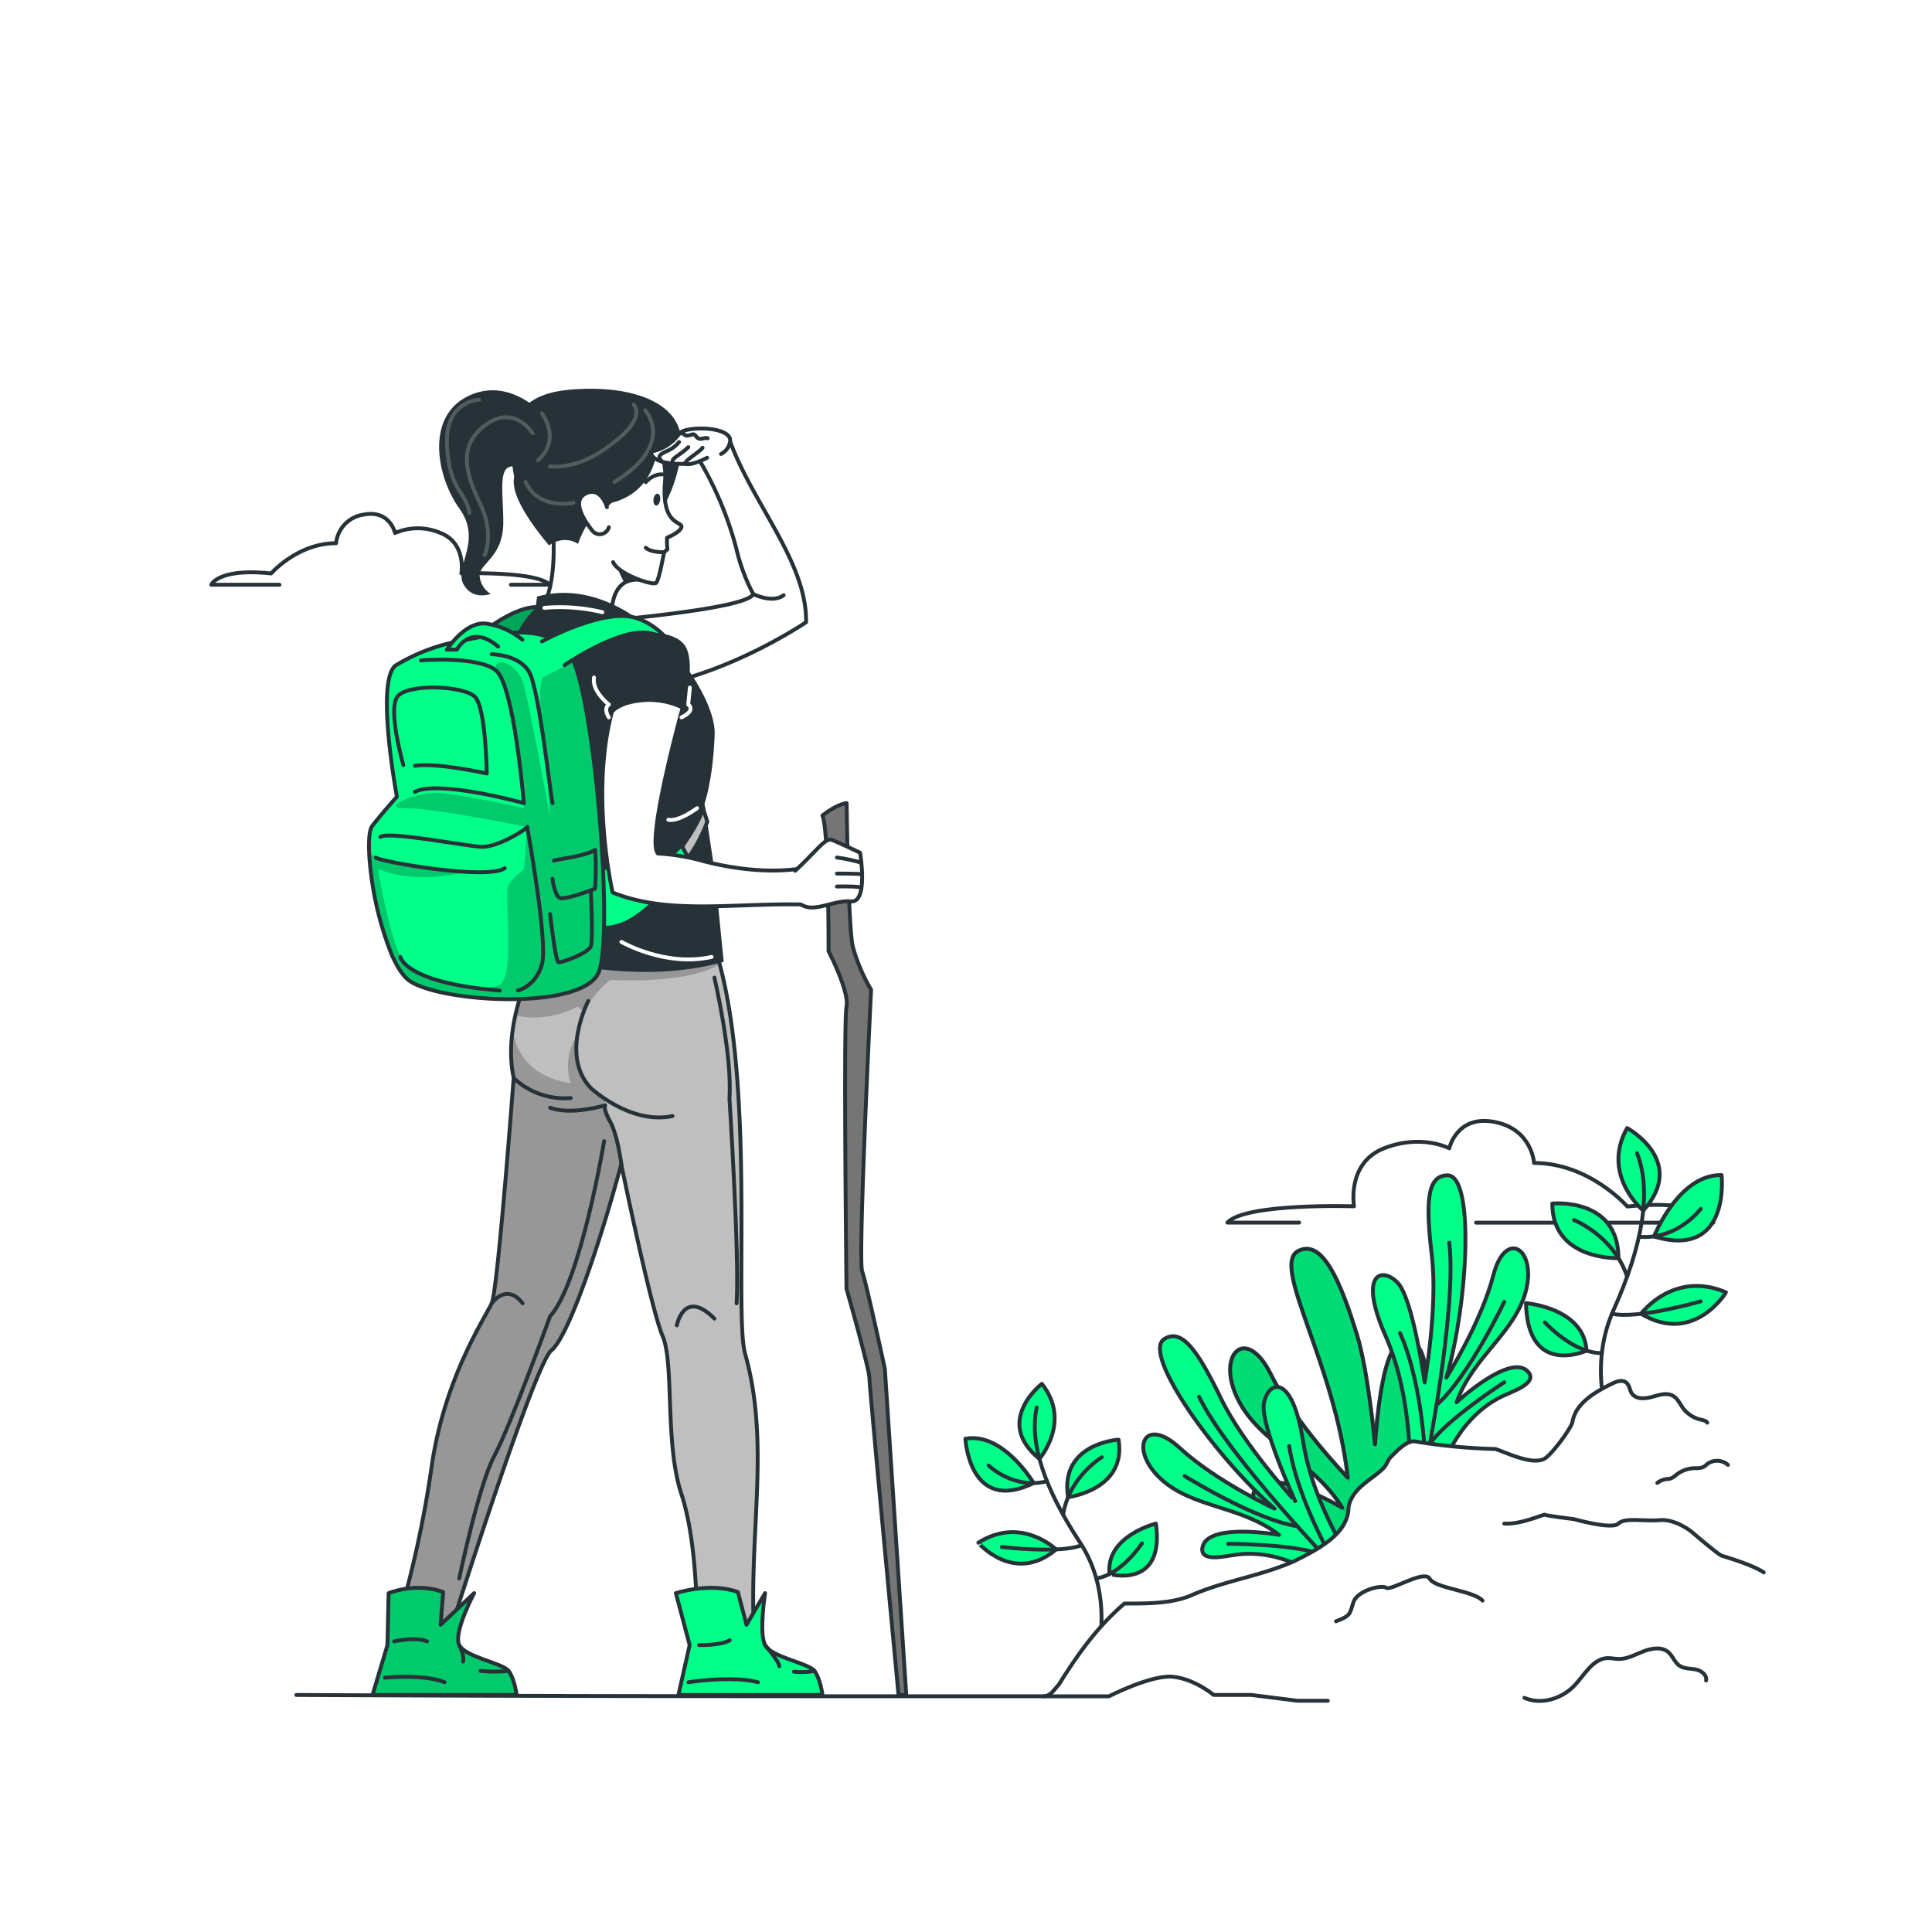 <svg class="animated" id="freepik_stories-journey" xmlns="http://www.w3.org/2000/svg" xmlns:xlink="http://www.w3.org/1999/xlink" viewBox="0 0 500 500" version="1.1" xmlns:svgjs="http://svgjs.com/svgjs"><style>svg#freepik_stories-journey:not(.animated) .animable {opacity: 0;}svg#freepik_stories-journey.animated #elwmkz8rzhl2 {animation: 2.5s 1 forwards cubic-bezier(.36,-0.01,.5,1.38) slideRight;animation-delay: 0s;}svg#freepik_stories-journey.animated #elxbg9n9yxg2r {animation: 2.5s 1 forwards cubic-bezier(.36,-0.01,.5,1.38) slideRight;animation-delay: 0.208s;opacity: 0}svg#freepik_stories-journey.animated #el4q2xfwu65pi {animation: 2.5s 1 forwards cubic-bezier(.36,-0.01,.5,1.38) slideRight;animation-delay: 0.417s;opacity: 0}svg#freepik_stories-journey.animated #ellbny6t23t1 {animation: 2.5s 1 forwards cubic-bezier(.36,-0.01,.5,1.38) slideRight;animation-delay: 0.625s;opacity: 0}svg#freepik_stories-journey.animated #elk7njh6lmvq9 {animation: 2.5s 1 forwards cubic-bezier(.36,-0.01,.5,1.38) slideRight;animation-delay: 0.833s;opacity: 0}svg#freepik_stories-journey.animated #eljtd9o10vwg {animation: 2.5s 1 forwards cubic-bezier(.36,-0.01,.5,1.38) slideRight;animation-delay: 1.042s;opacity: 0}svg#freepik_stories-journey.animated #elmbpo4srkg7 {animation: 2.5s 1 forwards cubic-bezier(.36,-0.01,.5,1.38) slideRight;animation-delay: 1.25s;opacity: 0}svg#freepik_stories-journey.animated #elpa7mhcvf9dp {animation: 2.5s 1 forwards cubic-bezier(.36,-0.01,.5,1.38) slideRight;animation-delay: 1.458s;opacity: 0}svg#freepik_stories-journey.animated #el4ympxa330k3 {animation: 2.5s 1 forwards cubic-bezier(.36,-0.01,.5,1.38) slideRight;animation-delay: 1.667s;opacity: 0}svg#freepik_stories-journey.animated #el27jw7ihzil7 {animation: 2.5s 1 forwards cubic-bezier(.36,-0.01,.5,1.38) slideRight;animation-delay: 1.875s;opacity: 0}svg#freepik_stories-journey.animated #elq0h16ns0n5e {animation: 2.5s 1 forwards cubic-bezier(.36,-0.01,.5,1.38) slideRight;animation-delay: 2.083s;opacity: 0}svg#freepik_stories-journey.animated #elflevlqhiful {animation: 2.5s 1 forwards cubic-bezier(.36,-0.01,.5,1.38) slideRight;animation-delay: 2.292s;opacity: 0}svg#freepik_stories-journey.animated #freepik--Clouds--inject-2 {animation: 2.5s 1 forwards cubic-bezier(.36,-0.01,.5,1.38) slideRight,6s Infinite  linear wind;animation-delay: 0s,2.5s;}svg#freepik_stories-journey.animated #el08n5lov6lw8l {animation: 2s 1 forwards cubic-bezier(.36,-0.01,.5,1.38) slideUp;animation-delay: 0s;}svg#freepik_stories-journey.animated #el4r7wxrzqy55 {animation: 2s 1 forwards cubic-bezier(.36,-0.01,.5,1.38) slideUp;animation-delay: 0.1s;opacity: 0}svg#freepik_stories-journey.animated #elqukoe5f91l8 {animation: 2s 1 forwards cubic-bezier(.36,-0.01,.5,1.38) slideUp;animation-delay: 0.2s;opacity: 0}svg#freepik_stories-journey.animated #el4sc8nu3md4p {animation: 2s 1 forwards cubic-bezier(.36,-0.01,.5,1.38) slideUp;animation-delay: 0.3s;opacity: 0}svg#freepik_stories-journey.animated #elc6jqlh3te9d {animation: 2s 1 forwards cubic-bezier(.36,-0.01,.5,1.38) slideUp;animation-delay: 0.4s;opacity: 0}svg#freepik_stories-journey.animated #elzbu7e8fpjwq {animation: 2s 1 forwards cubic-bezier(.36,-0.01,.5,1.38) slideUp;animation-delay: 0.5s;opacity: 0}svg#freepik_stories-journey.animated #el4o3ef26j2r8 {animation: 2s 1 forwards cubic-bezier(.36,-0.01,.5,1.38) slideUp;animation-delay: 0.6s;opacity: 0}svg#freepik_stories-journey.animated #elwexlzjl75ba {animation: 2s 1 forwards cubic-bezier(.36,-0.01,.5,1.38) slideUp;animation-delay: 0.7s;opacity: 0}svg#freepik_stories-journey.animated #els2r11jzy67i {animation: 2s 1 forwards cubic-bezier(.36,-0.01,.5,1.38) slideUp;animation-delay: 0.8s;opacity: 0}svg#freepik_stories-journey.animated #el04od9gj73y5l {animation: 2s 1 forwards cubic-bezier(.36,-0.01,.5,1.38) slideUp;animation-delay: 0.9s;opacity: 0}svg#freepik_stories-journey.animated #elz7y1n1k7nxo {animation: 2s 1 forwards cubic-bezier(.36,-0.01,.5,1.38) slideUp;animation-delay: 1s;opacity: 0}svg#freepik_stories-journey.animated #el1zgqniw0tjl {animation: 2s 1 forwards cubic-bezier(.36,-0.01,.5,1.38) slideUp;animation-delay: 1.1s;opacity: 0}svg#freepik_stories-journey.animated #elgq30zh2cmug {animation: 2s 1 forwards cubic-bezier(.36,-0.01,.5,1.38) slideUp;animation-delay: 1.2s;opacity: 0}svg#freepik_stories-journey.animated #el5dv3g7fq4x {animation: 2s 1 forwards cubic-bezier(.36,-0.01,.5,1.38) slideUp;animation-delay: 1.3s;opacity: 0}svg#freepik_stories-journey.animated #el1b7vw3nrh0i {animation: 2s 1 forwards cubic-bezier(.36,-0.01,.5,1.38) slideUp;animation-delay: 1.4s;opacity: 0}svg#freepik_stories-journey.animated #el0uiuul4nnc2 {animation: 2s 1 forwards cubic-bezier(.36,-0.01,.5,1.38) slideUp;animation-delay: 1.5s;opacity: 0}svg#freepik_stories-journey.animated #elr1j679rwkdo {animation: 2s 1 forwards cubic-bezier(.36,-0.01,.5,1.38) slideUp;animation-delay: 1.6s;opacity: 0}svg#freepik_stories-journey.animated #elz6n9jfvvpro {animation: 2s 1 forwards cubic-bezier(.36,-0.01,.5,1.38) slideUp;animation-delay: 1.7s;opacity: 0}svg#freepik_stories-journey.animated #eltg2difubasm {animation: 2s 1 forwards cubic-bezier(.36,-0.01,.5,1.38) slideUp;animation-delay: 1.8s;opacity: 0}svg#freepik_stories-journey.animated #el8amk4hsh8lv {animation: 2s 1 forwards cubic-bezier(.36,-0.01,.5,1.38) slideUp;animation-delay: 1.9s;opacity: 0}svg#freepik_stories-journey.animated #freepik--Buildings--inject-2 {animation: 2s 1 forwards cubic-bezier(.36,-0.01,.5,1.38) slideUp;animation-delay: 0s;}svg#freepik_stories-journey.animated #freepik--Character--inject-2 {animation: 3s 1 forwards cubic-bezier(.36,-0.01,.5,1.38) slideLeft;animation-delay: 0s;}svg#freepik_stories-journey.animated #freepik--Plants--inject-2 {animation: 6s Infinite  linear wind;animation-delay: 0s;}            @keyframes slideRight {                0% {                    opacity: 0;                    transform: translateX(30px);                }                100% {                    opacity: 1;                    transform: translateX(0);                }            }                    @keyframes wind {                0% {                    transform: rotate( 0deg );                }                25% {                    transform: rotate( 1deg );                }                75% {                    transform: rotate( -1deg );                }            }                    @keyframes slideUp {                0% {                    opacity: 0;                    transform: translateY(30px);                }                100% {                    opacity: 1;                    transform: inherit;                }            }                    @keyframes slideLeft {                0% {                    opacity: 0;                    transform: translateX(-30px);                }                100% {                    opacity: 1;                    transform: translateX(0);                }            }        </style><g id="freepik--Clouds--inject-2" class="animable" style="transform-origin: 247.935px 178.471px;"><path d="M72.33,151.33H54.68s1.76-4.37,15.49-2.92c0,0,6.84-7.83,16.81-7.83a8.34,8.34,0,0,1,7.13-7.4c6.81-1.31,8.13,4.76,8.13,4.76a14.84,14.84,0,0,1,11.78,0c6.75,2.66,5.38,10.45,5.38,10.45s19.48-.64,22.83,2.94h-10" style="fill: none; stroke: rgb(38, 50, 56); stroke-linecap: round; stroke-linejoin: round; transform-origin: 98.455px 142.162px;" id="elwmkz8rzhl2" class="animable"></path><line x1="75.4" y1="151.33" x2="78.35" y2="151.33" style="fill: none; stroke: rgb(38, 50, 56); stroke-linecap: round; stroke-linejoin: round; transform-origin: 76.875px 151.33px;" id="elxbg9n9yxg2r" class="animable"></line><line x1="94.61" y1="151.28" x2="121.58" y2="151.28" style="fill: none; stroke: rgb(38, 50, 56); stroke-linecap: round; stroke-linejoin: round; transform-origin: 108.095px 151.28px;" id="el4q2xfwu65pi" class="animable"></line><path d="M222.77,249.67H197s1.51-3.73,13.22-2.49c0,0,5.84-6.68,14.34-6.68a7.14,7.14,0,0,1,6.09-6.32c5.81-1.11,6.94,4.07,6.94,4.07a12.65,12.65,0,0,1,10.05,0c5.76,2.27,4.6,8.92,4.6,8.92s16.62-.55,19.47,2.5h-6.24" style="fill: none; stroke: rgb(38, 50, 56); stroke-linecap: round; stroke-linejoin: round; transform-origin: 234.355px 241.847px;" id="ellbny6t23t1" class="animable"></path><line x1="228.86" y1="249.48" x2="232.55" y2="249.48" style="fill: none; stroke: rgb(38, 50, 56); stroke-linecap: round; stroke-linejoin: round; transform-origin: 230.705px 249.48px;" id="elk7njh6lmvq9" class="animable"></line><path d="M220.94,75.77H195.12s1.51-3.73,13.22-2.48c0,0,5.83-6.69,14.34-6.69a7.12,7.12,0,0,1,6.09-6.31c5.81-1.12,6.94,4.06,6.94,4.06a12.65,12.65,0,0,1,10,0c5.76,2.27,4.59,8.92,4.59,8.92s16.63-.55,19.48,2.5h-6.24" style="fill: none; stroke: rgb(38, 50, 56); stroke-linecap: round; stroke-linejoin: round; transform-origin: 232.45px 67.951px;" id="eljtd9o10vwg" class="animable"></path><line x1="227.02" y1="75.58" x2="230.72" y2="75.58" style="fill: none; stroke: rgb(38, 50, 56); stroke-linecap: round; stroke-linejoin: round; transform-origin: 228.87px 75.58px;" id="elmbpo4srkg7" class="animable"></line><path d="M139.93,296.8H75.57c4.8-5.13,32.78-4.22,32.78-4.22s-2-11.18,7.74-15,16.92,0,16.92,0,1.9-8.72,11.68-6.84,10.25,10.63,10.25,10.63c14.33,0,24.15,11.26,24.15,11.26,19.72-2.1,22.26,4.18,22.26,4.18h-7.19" style="fill: none; stroke: rgb(38, 50, 56); stroke-linecap: round; stroke-linejoin: round; transform-origin: 138.46px 283.642px;" id="elpa7mhcvf9dp" class="animable"></path><line x1="188.77" y1="296.8" x2="186.04" y2="296.8" style="fill: none; stroke: rgb(38, 50, 56); stroke-linecap: round; stroke-linejoin: round; transform-origin: 187.405px 296.8px;" id="el4ympxa330k3" class="animable"></line><line x1="151.07" y1="296.8" x2="160.47" y2="296.8" style="fill: none; stroke: rgb(38, 50, 56); stroke-linecap: round; stroke-linejoin: round; transform-origin: 155.77px 296.8px;" id="el27jw7ihzil7" class="animable"></line><path d="M360.48,142.31h-77s3.19-7.87,27.91-5.24c0,0,12.32-14.12,30.27-14.12,0,0,.6-11,12.86-13.33s14.64,8.58,14.64,8.58,9.06-4.8,21.22,0,9.7,18.83,9.7,18.83,35.09-1.15,41.11,5.28H423.4" style="fill: none; stroke: rgb(38, 50, 56); stroke-linecap: round; stroke-linejoin: round; transform-origin: 362.335px 125.802px;" id="elq0h16ns0n5e" class="animable"></path><line x1="367.84" y1="142.31" x2="375" y2="142.31" style="fill: none; stroke: rgb(38, 50, 56); stroke-linecap: round; stroke-linejoin: round; transform-origin: 371.42px 142.31px;" id="elflevlqhiful" class="animable"></line></g><g id="freepik--Buildings--inject-2" class="animable" style="transform-origin: 341.02px 275.725px;"><path d="M382,316.42h61.41s-2.54-6.27-22.26-4.18c0,0-9.82-11.26-24.14-11.26,0,0-.48-8.75-10.26-10.63s-11.68,6.84-11.68,6.84-7.22-3.83-16.92,0-7.73,15-7.73,15-28-.92-32.79,4.21h18.58" style="fill: none; stroke: rgb(38, 50, 56); stroke-linecap: round; stroke-linejoin: round; transform-origin: 380.52px 303.252px;" id="el08n5lov6lw8l" class="animable"></path><line x1="341.23" y1="316.42" x2="350.29" y2="316.42" style="fill: none; stroke: rgb(38, 50, 56); stroke-linecap: round; stroke-linejoin: round; transform-origin: 345.76px 316.42px;" id="el4r7wxrzqy55" class="animable"></line><polyline points="255.85 340.29 255.85 291.94 263.82 291.94 263.82 311.43 271.66 311.43 271.66 340.58" style="fill: none; stroke: rgb(38, 50, 56); stroke-linecap: round; stroke-linejoin: round; transform-origin: 263.755px 316.26px;" id="elqukoe5f91l8" class="animable"></polyline><polyline points="287.04 310.97 287.04 265.67 302.98 265.67 302.98 246.03 333.57 246.03 333.57 253 341.23 253 341.23 299.12" style="fill: none; stroke: rgb(38, 50, 56); stroke-linecap: round; stroke-linejoin: round; transform-origin: 314.135px 278.5px;" id="el4sc8nu3md4p" class="animable"></polyline><polyline points="375 281.59 375 236.28 385.26 236.28 385.26 215.76 389.3 215.76 389.3 180.49 392.65 180.49 392.65 197.46 400.88 205.69 400.88 226.23 410.29 226.23 410.29 271.23 418.85 271.23 418.85 283.63" style="fill: none; stroke: rgb(38, 50, 56); stroke-linecap: round; stroke-linejoin: round; transform-origin: 396.925px 232.06px;" id="elc6jqlh3te9d" class="animable"></polyline><polyline points="345.76 274.99 353.62 274.99 353.62 225.75 359.94 225.75 359.94 154.95 362.33 154.95 362.33 202.47 367.84 202.47 367.84 252 371.76 252" style="fill: none; stroke: rgb(38, 50, 56); stroke-linecap: round; stroke-linejoin: round; transform-origin: 358.76px 214.97px;" id="elzbu7e8fpjwq" class="animable"></polyline><polyline points="283.48 283.63 276.85 283.63 276.85 268.99 273.32 268.99 273.32 283.63 268.38 283.63 268.38 305.59" style="fill: none; stroke: rgb(38, 50, 56); stroke-linecap: round; stroke-linejoin: round; transform-origin: 275.93px 287.29px;" id="el4o3ef26j2r8" class="animable"></polyline><polyline points="295.84 260.66 295.84 226.23 306.59 226.23 306.59 197.46 310.31 197.46 310.31 226.23 317.64 226.23 317.64 241.3" style="fill: none; stroke: rgb(38, 50, 56); stroke-linecap: round; stroke-linejoin: round; transform-origin: 306.74px 229.06px;" id="elwexlzjl75ba" class="animable"></polyline><polyline points="306.74 265.67 323.85 265.67 323.85 304.17" style="fill: none; stroke: rgb(38, 50, 56); stroke-linecap: round; stroke-linejoin: round; transform-origin: 315.295px 284.92px;" id="els2r11jzy67i" class="animable"></polyline><polyline points="299.42 338.15 299.42 315.28 279.94 315.28 279.94 363.64" style="fill: none; stroke: rgb(38, 50, 56); stroke-linecap: round; stroke-linejoin: round; transform-origin: 289.68px 339.46px;" id="el04od9gj73y5l" class="animable"></polyline><polyline points="263.82 350.79 263.82 344.3 243.9 344.3 243.9 396.5 238.63 396.5" style="fill: none; stroke: rgb(38, 50, 56); stroke-linecap: round; stroke-linejoin: round; transform-origin: 251.225px 370.4px;" id="elz7y1n1k7nxo" class="animable"></polyline><line x1="389.3" y1="251.49" x2="402.76" y2="251.49" style="fill: none; stroke: rgb(38, 50, 56); stroke-linecap: round; stroke-linejoin: round; transform-origin: 396.03px 251.49px;" id="el1zgqniw0tjl" class="animable"></line><line x1="389.3" y1="258.59" x2="402.76" y2="258.59" style="fill: none; stroke: rgb(38, 50, 56); stroke-linecap: round; stroke-linejoin: round; transform-origin: 396.03px 258.59px;" id="elgq30zh2cmug" class="animable"></line><line x1="389.3" y1="266.49" x2="401.73" y2="266.49" style="fill: none; stroke: rgb(38, 50, 56); stroke-linecap: round; stroke-linejoin: round; transform-origin: 395.515px 266.49px;" id="el5dv3g7fq4x" class="animable"></line><line x1="328.55" y1="249.67" x2="310.31" y2="249.67" style="fill: none; stroke: rgb(38, 50, 56); stroke-linecap: round; stroke-linejoin: round; transform-origin: 319.43px 249.67px;" id="el1b7vw3nrh0i" class="animable"></line><line x1="293.23" y1="274" x2="314.13" y2="274" style="fill: none; stroke: rgb(38, 50, 56); stroke-linecap: round; stroke-linejoin: round; transform-origin: 303.68px 274px;" id="el0uiuul4nnc2" class="animable"></line><line x1="293.23" y1="278.5" x2="314.13" y2="278.5" style="fill: none; stroke: rgb(38, 50, 56); stroke-linecap: round; stroke-linejoin: round; transform-origin: 303.68px 278.5px;" id="elr1j679rwkdo" class="animable"></line><line x1="293.23" y1="283.63" x2="314.13" y2="283.63" style="fill: none; stroke: rgb(38, 50, 56); stroke-linecap: round; stroke-linejoin: round; transform-origin: 303.68px 283.63px;" id="elz6n9jfvvpro" class="animable"></line><line x1="358.76" y1="235.19" x2="358.76" y2="281.59" style="fill: none; stroke: rgb(38, 50, 56); stroke-linecap: round; stroke-linejoin: round; transform-origin: 358.76px 258.39px;" id="eltg2difubasm" class="animable"></line><line x1="362.33" y1="235.19" x2="362.33" y2="281.59" style="fill: none; stroke: rgb(38, 50, 56); stroke-linecap: round; stroke-linejoin: round; transform-origin: 362.33px 258.39px;" id="el8amk4hsh8lv" class="animable"></line></g><g id="freepik--Character--inject-2" class="animable animator-active" style="transform-origin: 164.66px 269.628px;"><path d="M122.38,165.73s10.56-9.7,17.87-8.54c1.22.19-5.05,12.13-5.05,12.13Z" style="fill: rgb(0, 255, 136); transform-origin: 131.394px 163.207px;" id="el9pcr740h6v" class="animable"></path><g style="clip-path: url(&quot;#freepik--clip-path--inject-2&quot;); transform-origin: 131.394px 163.207px;" id="elc7q2sfik0fg" class="animable"><g id="elhtw2jzom6ao"><path d="M122.38,165.73s10.56-9.7,17.87-8.54c1.22.19-5.05,12.13-5.05,12.13Z" style="fill-opacity: 0.7; opacity: 0.5; transform-origin: 131.394px 163.207px;" class="animable"></path></g></g><path d="M122.38,165.73s10.56-9.7,17.87-8.54c1.22.19-5.05,12.13-5.05,12.13Z" style="fill: none; stroke: rgb(38, 50, 56); stroke-linecap: round; stroke-linejoin: round; transform-origin: 131.394px 163.207px;" id="elscyic9bfr8b" class="animable"></path><path d="M219.11,207.85s.4,31.78,1.58,37.08a45.9,45.9,0,0,0,4.75,11.22S222,325.78,223.12,329,229,354.26,229,354.26l5.54,84.39h-2S225,359,225,356.64s-5.93-23.12-5.93-23.12-.79-69.06,0-73-4.64-14.35-4.64-14.35.07-31.94-1.6-35.11C212.87,211.05,216.34,208.21,219.11,207.85Z" style="fill: rgb(117, 117, 117); stroke: rgb(38, 50, 56); stroke-linecap: round; stroke-linejoin: round; transform-origin: 223.685px 323.25px;" id="ell64p95qy6k9" class="animable"></path><path d="M140.25,244.93s-10.74,18.05-7.31,34c0,0-4.09,54.78-5.68,58.34S115,356.57,111.72,379.49a283.62,283.62,0,0,1-9,41H117s21.32-67.47,25.69-71,12.41-27.13,18.09-48.19c0,0,7.66,37.36,10.71,44.49s.5,27.72,4.86,40.88c4.31,13,4,33.86,4,33.86s14.85,3.68,14.71,0c-1-25.46,4.15-47.5-2.22-70.16-3-10.58,3-72.41-7.94-105.39Z" style="fill: rgb(191, 191, 191); transform-origin: 149.403px 333.548px;" id="elomtna6bp0h" class="animable"></path><g style="clip-path: url(&quot;#freepik--clip-path-2--inject-2&quot;); transform-origin: 144.54px 332.68px;" id="elpem5fgfwag9" class="animable"><g id="el08lizkyc398u"><path d="M160.47,296.8c0,.72.11,2.54.24,4.8-5.68,21-13.66,44.3-18,47.84s-25.69,71-25.69,71H102.76a283.62,283.62,0,0,0,9-41c3.25-22.92,14-38.62,15.54-42.19S132.94,279,132.94,279a35.73,35.73,0,0,1-.24-12.58c.76,5.43,4,12.17,15,13.91a14.57,14.57,0,0,1,1.76-12.56s-2.13,11.23,6.89,16.49c.4.23.27,1.82.27,1.82S160.43,294.19,160.47,296.8Z" style="fill-opacity: 0.7; opacity: 0.3; transform-origin: 131.735px 343.43px;" class="animable"></path></g><g id="el4fjxyhel1jz"><path d="M186.32,249.5c-3.65,2.21-11.56,4.79-28.4,4.11a28.86,28.86,0,0,0-6.85,8.18l-1.61-1.28s-7.71,4.39-16.09,2.24a67.15,67.15,0,0,1,6.88-17.83H185C185.45,246.39,185.9,247.92,186.32,249.5Z" style="fill-opacity: 0.7; opacity: 0.3; transform-origin: 159.845px 254.131px;" class="animable"></path></g></g><path d="M140.25,244.93s-10.74,18.05-7.31,34c0,0-4.09,54.78-5.68,58.34S115,356.57,111.72,379.49a283.62,283.62,0,0,1-9,41H117s21.32-67.47,25.69-71,12.41-27.13,18.09-48.19c0,0,7.66,37.36,10.71,44.49s.5,27.72,4.86,40.88c4.31,13,4,33.86,4,33.86s14.85,3.68,14.71,0c-1-25.46,4.15-47.5-2.22-70.16-3-10.58,3-72.41-7.94-105.39Z" style="fill: none; stroke: rgb(38, 50, 56); stroke-linecap: round; stroke-linejoin: round; transform-origin: 149.403px 333.548px;" id="eli3c6041j4n9" class="animable"></path><path d="M152.25,259.05s-7.4,14.13.65,22.53c0,0,10.17,9.55,21.14,7.26" style="fill: none; stroke: rgb(38, 50, 56); stroke-linecap: round; stroke-linejoin: round; transform-origin: 161.593px 274.122px;" id="eltfrcxxkm0g" class="animable"></path><path d="M160.8,301.25s-1-7.7-2.91-11-1.27-4.2-1.27-4.2-8.66,2.67-14.26.63" style="fill: none; stroke: rgb(38, 50, 56); stroke-linecap: round; stroke-linejoin: round; transform-origin: 151.58px 293.65px;" id="elxa0obqgxqa" class="animable"></path><path d="M132.94,279a19.23,19.23,0,0,0,14.76,5.17" style="fill: none; stroke: rgb(38, 50, 56); stroke-linecap: round; stroke-linejoin: round; transform-origin: 140.32px 281.617px;" id="el2tgnjkgzxxl" class="animable"></path><path d="M152.25,161.19c.8-.33,40.71-3.31,42.7-7.42A49,49,0,0,1,190.57,142a90.38,90.38,0,0,0-11.87-26.6l10-1.83c6,16.86,20.16,31.82,19.91,47.46,0,0-21.6,14.69-43.59,17.08C158.69,178.78,152.25,161.19,152.25,161.19Z" style="fill: rgb(255, 255, 255); stroke: rgb(38, 50, 56); stroke-linecap: round; stroke-linejoin: round; transform-origin: 180.432px 145.849px;" id="elilz5f5u37md" class="animable"></path><path d="M165.55,150.08a6.21,6.21,0,0,0-3.92.75c-4.06,2.46-3.32,9.8-3.32,9.8l-18.06-3.44c3.94-5.73,2.93-18.88,2.93-18.88,16.92-15.86,21-1.33,22,7C165.49,147.66,165.54,149.51,165.55,150.08Z" style="fill: rgb(255, 255, 255); stroke: rgb(38, 50, 56); stroke-linecap: round; stroke-linejoin: round; transform-origin: 152.9px 145.925px;" id="elsarhmintkl" class="animable"></path><path d="M165.55,150.08a6.21,6.21,0,0,0-3.92.75,19.68,19.68,0,0,1-2.67-7.92l6.25,2.41C165.49,147.66,165.54,149.51,165.55,150.08Z" style="fill: rgb(38, 50, 56); transform-origin: 162.255px 146.87px;" id="elpwzvz9ihz2p" class="animable"></path><path d="M133.77,111.24s-1.54-9,13.58-10.38,29,2.79,29,13.81-9.12,33.78-27.27,23.64S133.77,111.24,133.77,111.24Z" style="fill: rgb(38, 50, 56); transform-origin: 154.979px 120.728px;" id="elovhwxbi6rv" class="animable"></path><path d="M142.55,139.56c-1.56-2-5.68-9.18-6.34-11.92-4.08-16.85,5.14-18.07,12-21.48,13.05-6.47,24.92,6.65,23.9,18.33s4.49,10.3,4.24,11.91c-.21,1.36-3.71,2.74-3.71,2.74a17.47,17.47,0,0,0,.09,3l-.86.79c-.45,2.22-1.47,7.82-2.2,8-1.46.44-9.65-2.42-11-5.45" style="fill: rgb(255, 255, 255); stroke: rgb(38, 50, 56); stroke-linecap: round; stroke-linejoin: round; transform-origin: 155.782px 127.711px;" id="elf5phjynaaqs" class="animable"></path><path d="M170.85,129.42c-.12.85-.6,1.48-1.07,1.42s-.77-.81-.66-1.66.6-1.48,1.08-1.41S171,128.57,170.85,129.42Z" style="fill: rgb(38, 50, 56); transform-origin: 169.992px 129.304px;" id="elh25t2awa25v" class="animable"></path><path d="M171.49,122.78s-2.18-.37-4.37,2" style="fill: none; stroke: rgb(38, 50, 56); stroke-linecap: round; stroke-linejoin: round; transform-origin: 169.305px 123.77px;" id="elgtyff7q9ior" class="animable"></path><path d="M167,106.22c-6-4.59-39.48-9.31-33.92,17.15-.74,3.28,1.51,8.81,9,17.78,0,0,3.63-2.84,7.52-.4,0,0,2.35-7.28,6.4-8.93a6.28,6.28,0,0,0,2.27-1.69c10.72-2.68,12.08-12.85,11.94-16.41C170.85,112.75,172,110,167,106.22Z" style="fill: rgb(38, 50, 56); transform-origin: 151.628px 121.899px;" id="elrcaibs49ck" class="animable"></path><path d="M140.25,107s-8.72-9.8-19.41-4.33-7.83,20.75-1.91,29-1.34,14.9.95,19.39S127,153.7,127,153.7a6,6,0,0,1-2.86-4.53c-.39-3.24,6.11-4.77,6.11-13.94s-2.1-17.38,5.54-13.56S140.25,107,140.25,107Z" style="fill: rgb(38, 50, 56); transform-origin: 127.279px 127.544px;" id="el9hjmu7rayot" class="animable"></path><path d="M171.88,142.9s-3.34.17-4.76-1.15" style="fill: none; stroke: rgb(38, 50, 56); stroke-linecap: round; stroke-linejoin: round; transform-origin: 169.5px 142.329px;" id="elz9lzbm2lm1" class="animable"></path><g id="elp4tt7z49fub"><g style="opacity: 0.2; transform-origin: 142.326px 123.525px;" class="animable"><path d="M140.25,107s5.2,6.64-1.05,12.14" style="fill: none; stroke: rgb(255, 255, 255); stroke-linecap: round; stroke-linejoin: round; transform-origin: 140.739px 113.07px;" id="ele387gpi7bl" class="animable"></path><path d="M167,106.22s8,8.73-8,18.51" style="fill: none; stroke: rgb(255, 255, 255); stroke-linecap: round; stroke-linejoin: round; transform-origin: 164px 115.475px;" id="elxnxar0i63u" class="animable"></path><path d="M164,104.69s3.12,3-4,8.89-12.44,7.42-17.69,7.15" style="fill: none; stroke: rgb(255, 255, 255); stroke-linecap: round; stroke-linejoin: round; transform-origin: 153.495px 112.725px;" id="elzkeopa24cf" class="animable"></path><path d="M137.86,112.14s-4.61-7.5-11.92-2.36-5.73,12.22-1.78,20.35,1.27,13.47,1.27,13.47" style="fill: none; stroke: rgb(255, 255, 255); stroke-linecap: round; stroke-linejoin: round; transform-origin: 129.344px 125.79px;" id="ell3m2up1f8eh" class="animable"></path><path d="M124,103.45s-9,.26-8.31,12,4.88,11.67,5.8,17.33" style="fill: none; stroke: rgb(255, 255, 255); stroke-linecap: round; stroke-linejoin: round; transform-origin: 119.826px 118.115px;" id="el87g44kxhuko" class="animable"></path><path d="M148.4,130.13s-9,2-12.38-5.4" style="fill: none; stroke: rgb(255, 255, 255); stroke-linecap: round; stroke-linejoin: round; transform-origin: 142.21px 127.553px;" id="elebgeevumau8" class="animable"></path></g></g><path d="M157.08,131.25s-1.48-5.4-5.4-3.58-.49,7,1.45,9.46a2.46,2.46,0,0,0,4.44-.68" style="fill: rgb(255, 255, 255); stroke: rgb(38, 50, 56); stroke-linecap: round; stroke-linejoin: round; transform-origin: 153.726px 132.777px;" id="elk05vui328b" class="animable"></path><path d="M139,154.39l-.42,3.05c-15.43,14.43-5.24,48.34,4.45,70L136.84,247s26.4,8.79,50.46,1.91L185,225.94,182.33,208s2.2-6.11,2.63-18S163,147.71,139,154.39Z" style="fill: rgb(38, 50, 56); transform-origin: 158.976px 202.491px;" id="elpz7pozpyl3g" class="animable"></path><path d="M183,118.47s-4,2.14-5.71,1.56c0,0-8.61.49-8.85-3.15a11.37,11.37,0,0,0,7.37-4.68c1.44-2,13.86-2,13.13,2.15a4.4,4.4,0,0,1-2.34,3.14" style="fill: rgb(255, 255, 255); stroke: rgb(38, 50, 56); stroke-linecap: round; stroke-linejoin: round; transform-origin: 178.705px 115.513px;" id="elzj8xgypz3be" class="animable"></path><path d="M175.8,112.2c1.77-.28.9.62,2.16.53s1.37-.9,2.29.3,1.94,0,2.89.4" style="fill: rgb(255, 255, 255); stroke: rgb(38, 50, 56); stroke-linecap: round; stroke-linejoin: round; transform-origin: 179.47px 112.863px;" id="elnx8e9wi6z5b" class="animable"></path><path d="M177.28,120c.12-1,3.63-2.89,4.55-4.13" style="fill: rgb(255, 255, 255); stroke: rgb(38, 50, 56); stroke-linecap: round; stroke-linejoin: round; transform-origin: 179.555px 117.935px;" id="elzm7szj6oxr" class="animable"></path><path d="M174.3,120c-1.09-1.32,1.43-1.92,3.84-4.28" style="fill: rgb(255, 255, 255); stroke: rgb(38, 50, 56); stroke-linecap: round; stroke-linejoin: round; transform-origin: 176.089px 117.86px;" id="elqtra238l59" class="animable"></path><path d="M171.39,119.49c-1.36-1.35-.79-1.83,1.34-2.82a7.65,7.65,0,0,0,3-2.27" style="fill: rgb(255, 255, 255); stroke: rgb(38, 50, 56); stroke-linecap: round; stroke-linejoin: round; transform-origin: 173.192px 116.945px;" id="elih0am171b0f" class="animable"></path><path d="M174.91,412.3s8.93-2.9,16.06-.28l2.22,8.46L198,412.3s-1.61,10.29,0,13.44,11.2,4.64,12.77,6.69,2.08,6.22,2.08,6.22H175.58l2.9-12.91Z" style="fill: rgb(0, 255, 136); stroke: rgb(38, 50, 56); stroke-linecap: round; stroke-linejoin: round; transform-origin: 193.88px 424.787px;" id="eln9s6xicvpxi" class="animable"></path><path d="M100.57,412.3s7-2.9,14.13-.28l-.68,8.46,8.69-8.18s-5.47,10.29-3.86,13.44,11.2,4.64,12.77,6.69,2.08,6.22,2.08,6.22H96.41l3.86-12.91Z" style="fill: rgb(0, 255, 136); transform-origin: 115.055px 424.787px;" id="elj5ee91rr03" class="animable"></path><g style="clip-path: url(&quot;#freepik--clip-path-3--inject-2&quot;); transform-origin: 115.055px 424.787px;" id="elo972trbvy0r" class="animable"><g id="elivhnm1bv99n"><path d="M100.57,412.3s7-2.9,14.13-.28l-.68,8.46,8.69-8.18s-5.47,10.29-3.86,13.44,11.2,4.64,12.77,6.69,2.08,6.22,2.08,6.22H96.41l3.86-12.91Z" style="fill-opacity: 0.7; opacity: 0.3; transform-origin: 115.055px 424.787px;" class="animable"></path></g></g><path d="M100.57,412.3s7-2.9,14.13-.28l-.68,8.46,8.69-8.18s-5.47,10.29-3.86,13.44,11.2,4.64,12.77,6.69,2.08,6.22,2.08,6.22H96.41l3.86-12.91Z" style="fill: none; stroke: rgb(38, 50, 56); stroke-linecap: round; stroke-linejoin: round; transform-origin: 115.055px 424.787px;" id="el6qfbrjfi9ex" class="animable"></path><path d="M175.59,220.39s5.39-7.21,6.35-11.24l1.11,3.5s-2.85,8-7.46,12.15Z" style="fill: rgb(191, 191, 191); stroke: rgb(38, 50, 56); stroke-linecap: round; stroke-linejoin: round; transform-origin: 179.32px 216.975px;" id="el4gw3q054sud" class="animable"></path><path d="M154.21,223.84s7.54,2.84,12.88,1.06a24.84,24.84,0,0,0,9.28-6.13l1.74,3.16s-12.05,21-23.9,17.82" style="fill: rgb(0, 255, 136); stroke: rgb(38, 50, 56); stroke-linecap: round; stroke-linejoin: round; transform-origin: 166.16px 229.424px;" id="ellpmq9kgmyqs" class="animable"></path><path d="M155,251.49c-3.92,10.3-41.9,7.93-49.29,2.14-1.63-1.28-3.14-3.75-4.46-6.87A84.35,84.35,0,0,1,96,226v0c-.23-1.85-.39-3.6-.46-5.17-.17-3.52.08-6.17.83-7.13,3-3.81,6.35-7.5,6.35-7.5s-5.84-31.2,0-34.18a49.13,49.13,0,0,1,15.6-6c8.44-1.49,22.64-5.69,29,3a8.33,8.33,0,0,1,.83,1.46C154.14,183.19,158.75,241.63,155,251.49Z" style="fill: rgb(0, 255, 136); transform-origin: 125.922px 211.142px;" id="ele36zyfv1qkd" class="animable"></path><g style="clip-path: url(&quot;#freepik--clip-path-4--inject-2&quot;); transform-origin: 125.567px 214.537px;" id="eluzzew3su1ia" class="animable"><g id="elq9jkxhuj269"><path d="M155,251.49c-3.92,10.3-41.9,7.93-49.29,2.14-1.63-1.28-3.14-3.75-4.46-6.87-2.08-7.11-4-15.32-5.2-20.76v0c-.75-3.43-1.23-5.75-1.27-6a2.23,2.23,0,0,0,.81.83c1.79,1.28,7.43,3.67,25,4.83,0,0-12.78,3.55-22.8-.84,0,0,3.43,20.68,7.12,24.76s20.44,7.52,24.4,5.28,1.27-23.26,2.09-25.41,4-3.94,4.17-4.63.86-10.78.86-10.78-24.66-5.06-31.52-4.87,2.9-4.69,9.76-3.9,20.57,3.71,20.9,3.9-2.85-30.16-6.4-34.7,4.48-4.34,6.4,2.88c1.84,7,6.45,32.4,6.78,34.15-.08-1.39-1-16.3-1.94-21.86-.95-5.83-.86-13.51.15-14.3s6.11-2.81,6.59-3.91a3,3,0,0,1,1-.95C154.14,183.19,158.75,241.63,155,251.49Z" style="fill-opacity: 0.7; opacity: 0.3; transform-origin: 125.567px 214.537px;" class="animable"></path></g></g><path d="M155,251.49c-3.92,10.3-41.9,7.93-49.29,2.14-1.63-1.28-3.14-3.75-4.46-6.87A84.35,84.35,0,0,1,96,226v0c-.23-1.85-.39-3.6-.46-5.17-.17-3.52.08-6.17.83-7.13,3-3.81,6.35-7.5,6.35-7.5s-5.84-31.2,0-34.18a49.13,49.13,0,0,1,15.6-6c8.44-1.49,22.64-5.69,29,3a8.33,8.33,0,0,1,.83,1.46C154.14,183.19,158.75,241.63,155,251.49Z" style="fill: none; stroke: rgb(38, 50, 56); stroke-linecap: round; stroke-linejoin: round; transform-origin: 125.922px 211.142px;" id="ell4oqi81nmr" class="animable"></path><path d="M135.2,165.56a19.16,19.16,0,0,0-9.26-4.15c-5.53-.79-10.28,6.72-10.28,6.72h2.57s3.56-6.92,10.68-.79" style="fill: rgb(0, 255, 136); stroke: rgb(38, 50, 56); stroke-linecap: round; stroke-linejoin: round; transform-origin: 125.43px 164.741px;" id="elqeh2uq9q9f" class="animable"></path><path d="M108.93,170.9s14.64-1.19,19.39,2.57,7.25,34.38,7.25,34.38-21.92-6.09-28.22-2.93" style="fill: none; stroke: rgb(38, 50, 56); stroke-linecap: round; stroke-linejoin: round; transform-origin: 121.46px 189.286px;" id="el2i3mr02c6ow" class="animable"></path><path d="M104.38,198s-4-14-1.62-17.6,17.45-3,20.22,0,3,19.78,3,19.78-12.86-2.88-18.59-2" style="fill: none; stroke: rgb(38, 50, 56); stroke-linecap: round; stroke-linejoin: round; transform-origin: 113.992px 189.05px;" id="elvjyjx7nyag" class="animable"></path><path d="M97.26,221.93c.79,1,28.56,5.94,33.37,2.77" style="fill: none; stroke: rgb(38, 50, 56); stroke-linecap: round; stroke-linejoin: round; transform-origin: 113.945px 223.839px;" id="elf2k875o8wu" class="animable"></path><path d="M98.45,216.6c2-1.58,22,2.37,26.11,2.56S136,214.81,136.43,214c0,0,5.47,29.87,3.82,35.61s-6.2,6.72-6.2,6.72" style="fill: none; stroke: rgb(38, 50, 56); stroke-linecap: round; stroke-linejoin: round; transform-origin: 119.505px 235.165px;" id="elllijbw55z3q" class="animable"></path><path d="M103.59,247.65s1.19,6.72,25.72,8.7" style="fill: none; stroke: rgb(38, 50, 56); stroke-linecap: round; stroke-linejoin: round; transform-origin: 116.45px 252px;" id="els7jlw9303n" class="animable"></path><path d="M143.35,222.73c1-.4,8.09-1.15,10.68-2.77A74.24,74.24,0,0,1,154,230s-7.71,3-9.1,2.38-1.92-4.95-1.92-4.95" style="fill: none; stroke: rgb(38, 50, 56); stroke-linecap: round; stroke-linejoin: round; transform-origin: 148.583px 226.212px;" id="elw3589060b6" class="animable"></path><path d="M152.9,230.46s.65,12.73,0,14.47-7.57,4.3-8.36,4.1-2.18-12.46-2.18-12.46" style="fill: none; stroke: rgb(38, 50, 56); stroke-linecap: round; stroke-linejoin: round; transform-origin: 147.774px 239.751px;" id="elnidivp1gu9h" class="animable"></path><path d="M127.26,169.32s7.19,0,9.76,4.75,5.46,32.16,6,33.78" style="fill: none; stroke: rgb(38, 50, 56); stroke-linecap: round; stroke-linejoin: round; transform-origin: 135.14px 188.585px;" id="elzk09z1lyapp" class="animable"></path><path d="M140.25,166s16-8.78,24.37-6.07,11.75,11.17,11.75,11.17-2.86-7.9-10.82-7.39-19.43,8.42-19.43,8.42" style="fill: rgb(0, 255, 136); stroke: rgb(38, 50, 56); stroke-linecap: round; stroke-linejoin: round; transform-origin: 158.31px 165.77px;" id="elayeuqosc3fu" class="animable"></path><path d="M165.55,163.67s9-.75,11.76,3.47,0,15.19,0,15.19,2.37,2.8-1.72,4.82-15.08,3.12-17.69-.86S156.69,165.33,165.55,163.67Z" style="fill: rgb(38, 50, 56); transform-origin: 167.631px 176.295px;" id="elspgsceuykji" class="animable"></path><path d="M176.67,183.12s-9.52,34.41-6.4,37.77a54.19,54.19,0,0,1,11.87,2c17.87,4.55,28,1.25,28,1.25l-1.9,9.95c-17.9-.47-35.21,2.78-49.69-3.12,0,0-5.89-25.44-.16-46.81,0,0,1.66-2.14,6.58-2.78A19.94,19.94,0,0,1,176.67,183.12Z" style="fill: rgb(255, 255, 255); stroke: rgb(38, 50, 56); stroke-linecap: round; stroke-linejoin: round; transform-origin: 183.012px 207.856px;" id="el76mo6pbz4us" class="animable"></path><path d="M207.37,234.12c3.4,2.23,8.32-1.27,12.87-.84s2.35-12.6,2.35-12.6-5.69-2.72-7.36-3.33-4.16,3.16-9.42,8" style="fill: rgb(255, 255, 255); stroke: rgb(38, 50, 56); stroke-linecap: round; stroke-linejoin: round; transform-origin: 214.466px 226.077px;" id="el9p0tq1k2aj" class="animable"></path><path d="M140.88,157.31a46.43,46.43,0,0,1,15,1.13" style="fill: none; stroke: rgb(255, 255, 255); stroke-linecap: round; stroke-linejoin: round; transform-origin: 148.38px 157.786px;" id="el5jrsvizdkya" class="animable"></path><path d="M157.57,185.66s-1.54-2.25,0-3.33c0,0-4.48-3.45-3.84-7" style="fill: none; stroke: rgb(255, 255, 255); stroke-linecap: round; stroke-linejoin: round; transform-origin: 155.619px 180.495px;" id="elwsvn8dr8qbj" class="animable"></path><path d="M178.54,177.94l-.43,4.39s2.21,1.41-1.74,3.33" style="fill: none; stroke: rgb(255, 255, 255); stroke-linecap: round; stroke-linejoin: round; transform-origin: 177.548px 181.8px;" id="el15o8vbmwdby" class="animable"></path><path d="M180.41,209.15s-4.74,3.59-7.45,3" style="fill: none; stroke: rgb(255, 255, 255); stroke-linecap: round; stroke-linejoin: round; transform-origin: 176.685px 210.683px;" id="elf1lrdycq2yr" class="animable"></path><path d="M160.82,243.76s11.34,6.59,23.34,3.89" style="fill: none; stroke: rgb(255, 255, 255); stroke-linecap: round; stroke-linejoin: round; transform-origin: 172.49px 246.03px;" id="elesjxnp499nj" class="animable"></path><path d="M216.6,221.93a42.51,42.51,0,0,1,6.32,1.34" style="fill: none; stroke: rgb(38, 50, 56); stroke-linecap: round; stroke-linejoin: round; transform-origin: 219.76px 222.6px;" id="elu2fyt06m8s8" class="animable"></path><path d="M216.6,226.08s5.13,0,6.52.15" style="fill: none; stroke: rgb(38, 50, 56); stroke-linecap: round; stroke-linejoin: round; transform-origin: 219.86px 226.155px;" id="elpmcd82jxvva" class="animable"></path><path d="M216.6,229.43s6.45-.19,6.32.46" style="fill: none; stroke: rgb(38, 50, 56); stroke-linecap: round; stroke-linejoin: round; transform-origin: 219.761px 229.647px;" id="el6c99pmy3jkj" class="animable"></path><path d="M99.64,434.18s10.06-1,15.41,1.18" style="fill: none; stroke: rgb(38, 50, 56); stroke-linecap: round; stroke-linejoin: round; transform-origin: 107.345px 434.656px;" id="elki6t1ghdym" class="animable"></path><path d="M102,424.79s5.54-1.28,8.51,0" style="fill: none; stroke: rgb(38, 50, 56); stroke-linecap: round; stroke-linejoin: round; transform-origin: 106.255px 424.506px;" id="el1wtdj1cs5be" class="animable"></path><path d="M118.85,425.74s1.36,2.5,1,4.28" style="fill: none; stroke: rgb(38, 50, 56); stroke-linecap: round; stroke-linejoin: round; transform-origin: 119.38px 427.88px;" id="eli4y2ni4q97f" class="animable"></path><path d="M131.62,432.43a36.76,36.76,0,0,1-7.26,0" style="fill: none; stroke: rgb(38, 50, 56); stroke-linecap: round; stroke-linejoin: round; transform-origin: 127.99px 432.52px;" id="eljvj0b2wmwt" class="animable"></path><path d="M198,425.74s3.68,4.28,3.68,5.47" style="fill: none; stroke: rgb(38, 50, 56); stroke-linecap: round; stroke-linejoin: round; transform-origin: 199.84px 428.475px;" id="elqvhsyc83bj" class="animable"></path><path d="M210.79,432.43a18.4,18.4,0,0,1-5.33.2" style="fill: none; stroke: rgb(38, 50, 56); stroke-linecap: round; stroke-linejoin: round; transform-origin: 208.125px 432.584px;" id="elgfptl2cp15p" class="animable"></path><path d="M178.16,435.36s11.27-1.78,18,0" style="fill: none; stroke: rgb(38, 50, 56); stroke-linecap: round; stroke-linejoin: round; transform-origin: 187.16px 434.964px;" id="elgxj0ayx2pit" class="animable"></path><path d="M180.93,425.74s5.54.17,7.92-1.23" style="fill: none; stroke: rgb(38, 50, 56); stroke-linecap: round; stroke-linejoin: round; transform-origin: 184.89px 425.128px;" id="el8zvgnm6a3d5" class="animable"></path><path d="M156.35,295.32s-6.09,36.66-14,45.36c0,0-10.28,28.43-14.37,36s-9.14,31.84-9.14,31.84" style="fill: none; stroke: rgb(38, 50, 56); stroke-linecap: round; stroke-linejoin: round; transform-origin: 137.595px 351.92px;" id="elaco45idyc6h" class="animable"></path><path d="M127.26,337.3s3.76-5.48,8,0" style="fill: none; stroke: rgb(38, 50, 56); stroke-linecap: round; stroke-linejoin: round; transform-origin: 131.26px 336.082px;" id="el563xwmbdhyy" class="animable"></path><path d="M175.16,343s1.82-9.66,9.73-1.75" style="fill: none; stroke: rgb(38, 50, 56); stroke-linecap: round; stroke-linejoin: round; transform-origin: 180.025px 340.569px;" id="elphay0nvioe8" class="animable"></path><path d="M184.89,253s4.68,20.12,3.89,31.22c0,0,2.64,41.53,1.85,53.08" style="fill: none; stroke: rgb(38, 50, 56); stroke-linecap: round; stroke-linejoin: round; transform-origin: 187.834px 295.15px;" id="elfffp3dfx61" class="animable"></path><path d="M195,153.77s4.91,2.47,7.81.27" style="fill: none; stroke: rgb(38, 50, 56); stroke-linecap: round; stroke-linejoin: round; transform-origin: 198.905px 154.361px;" id="elktf6plgbzgs" class="animable"></path></g><g id="freepik--Plants--inject-2" class="animable" style="transform-origin: 348.27px 360.135px;"><path d="M365.63,409.43s-2.1-22.1,2.17-42.56-4-22.88-7.42-17.27-4.53,24.19-4.53,24.19-1.72-18.83-4.68-28.43c-4.34-14.07-9-24.79-15.19-21.62-7.19,3.66,9.52,29,12.81,58.66,0,0-13.46-13.86-19.91-26.78s-14.28-5.07-8.53,6.5,19.45,15.8,27,28.07c0,0-18.85-11.24-22.66-4.43-2.15,3.84,5.52,4.65,8.94,5.48,16.62,4,24.32,21.27,24.32,21.27Z" style="fill: rgb(0, 255, 136); stroke: rgb(38, 50, 56); stroke-linecap: round; stroke-linejoin: round; transform-origin: 343.673px 367.845px;" id="el16z5epo05xb" class="animable"></path><g id="ell8ylko9qvgf"><path d="M365.63,409.43s-2.1-22.1,2.17-42.56-4-22.88-7.42-17.27-4.53,24.19-4.53,24.19-1.72-18.83-4.68-28.43c-4.34-14.07-9-24.79-15.19-21.62-7.19,3.66,9.52,29,12.81,58.66,0,0-13.46-13.86-19.91-26.78s-14.28-5.07-8.53,6.5,19.45,15.8,27,28.07c0,0-18.85-11.24-22.66-4.43-2.15,3.84,5.52,4.65,8.94,5.48,16.62,4,24.32,21.27,24.32,21.27Z" style="fill-opacity: 0.7; stroke: rgb(38, 50, 56); stroke-miterlimit: 10; opacity: 0.2; transform-origin: 343.673px 367.845px;" class="animable"></path></g><path d="M364.85,382.64s1.11-20.13-6.23-36.81-.79-18,3.14-13.81,6.93,25.77,6.93,25.77,3.45-19.34,1.88-32.72-1.46-20.9,4.05-20.9c7,0,5.39,32.74-.3,52.36,0,0,9-14.26,12.14-26.45s11.26-6.91,8.44,4-13.72,17-17.94,28.83c0,0,14-13,18.53-7.88,2.53,2.89-3.87,5-6.64,6.29-13.45,6.44-16.9,22.55-16.9,22.55Z" style="fill: rgb(0, 255, 136); stroke: rgb(38, 50, 56); stroke-linecap: round; stroke-linejoin: round; transform-origin: 375.684px 344.02px;" id="elza5zx1lbwr" class="animable"></path><path d="M362.33,345c6.24,14.07,6.6,34.6,6.6,34.6s8.2-40.79,6.14-58" style="fill: none; stroke: rgb(38, 50, 56); stroke-linecap: round; stroke-linejoin: round; transform-origin: 368.866px 350.6px;" id="elihnfdxhworf" class="animable"></path><path d="M389.3,336.91s-9.16,19.32-17.54,26.73" style="fill: none; stroke: rgb(38, 50, 56); stroke-linecap: round; stroke-linejoin: round; transform-origin: 380.53px 350.275px;" id="elj28nhu6f7jp" class="animable"></path><path d="M389.3,357.73s-15.48,10-19.28,16.06" style="fill: none; stroke: rgb(38, 50, 56); stroke-linecap: round; stroke-linejoin: round; transform-origin: 379.66px 365.76px;" id="elfhbxjtpzagu" class="animable"></path><path d="M351.87,407.29S340.05,391,337.23,373s-9.05-15.55-10.11-9.92,8.09,25.42,8.09,25.42S321.85,374,316,361.94s-10.06-18.38-14.7-15.4c-5.92,3.8,13.15,30.46,28.54,43.89,0,0-15.25-7.15-24.5-15.69s-13.21.27-5,7.93,20.73,6.88,30.68,14.56c0,0-18.84-3.35-19.85,3.38-.57,3.8,5.93,2.09,9,1.71,14.79-1.85,26.39,9.84,26.39,9.84Z" style="fill: rgb(0, 255, 136); stroke: rgb(38, 50, 56); stroke-linecap: round; stroke-linejoin: round; transform-origin: 323.872px 378.984px;" id="elxmds20j1y5b" class="animable"></path><path d="M333.64,374.25c2.36,15.22,13.15,32.68,13.15,32.68s-28.94-29.88-36.48-45.46" style="fill: none; stroke: rgb(38, 50, 56); stroke-linecap: round; stroke-linejoin: round; transform-origin: 328.55px 384.2px;" id="el4lxf2grdx3y" class="animable"></path><path d="M306.59,382s18.14,11.31,29.2,13" style="fill: none; stroke: rgb(38, 50, 56); stroke-linecap: round; stroke-linejoin: round; transform-origin: 321.19px 388.5px;" id="elgglmkf9dcth" class="animable"></path><path d="M317.84,399.54s18.4,0,24.89,3.1" style="fill: none; stroke: rgb(38, 50, 56); stroke-linecap: round; stroke-linejoin: round; transform-origin: 330.285px 401.09px;" id="ella8z00chsa" class="animable"></path><path d="M394.92,337.25s15.06,1.19,15.68,12.3C410.6,349.55,395.36,356.56,394.92,337.25Z" style="fill: rgb(0, 255, 136); stroke: rgb(38, 50, 56); stroke-linecap: round; stroke-linejoin: round; transform-origin: 402.76px 344.02px;" id="elg7b2y8szofd" class="animable"></path><path d="M424.7,340s8.41-11.37,22-5.54C446.7,334.47,438.4,348.22,424.7,340Z" style="fill: rgb(0, 255, 136); stroke: rgb(38, 50, 56); stroke-linecap: round; stroke-linejoin: round; transform-origin: 435.7px 337.708px;" id="elagnkwinx82i" class="animable"></path><path d="M445.55,304.11S448,326,428.06,320C428.06,320,434.38,303.88,445.55,304.11Z" style="fill: rgb(0, 255, 136); stroke: rgb(38, 50, 56); stroke-linecap: round; stroke-linejoin: round; transform-origin: 436.853px 312.574px;" id="elr0dkjnc6t1" class="animable"></path><path d="M421.1,291.94s15.75,8.49,4.17,21.37C425.27,313.31,414.23,304.11,421.1,291.94Z" style="fill: rgb(0, 255, 136); stroke: rgb(38, 50, 56); stroke-linecap: round; stroke-linejoin: round; transform-origin: 424.184px 302.625px;" id="elcgzwh5uryf6" class="animable"></path><path d="M401.73,311.48s17.12-1.73,17.12,14.12C418.85,325.6,401.73,326.28,401.73,311.48Z" style="fill: rgb(0, 255, 136); stroke: rgb(38, 50, 56); stroke-linecap: round; stroke-linejoin: round; transform-origin: 410.29px 318.515px;" id="eljsdqbnp3iw" class="animable"></path><path d="M417.87,372.17s-7.8-16.38-.31-33.07,10-30.73,6.11-40.63" style="fill: none; stroke: rgb(38, 50, 56); stroke-linecap: round; stroke-linejoin: round; transform-origin: 419.897px 335.32px;" id="elm067sq4mhh" class="animable"></path><path d="M407.35,315.74s10.26,4.08,13.75,14.65" style="fill: none; stroke: rgb(38, 50, 56); stroke-linecap: round; stroke-linejoin: round; transform-origin: 414.225px 323.065px;" id="elxatfcbmf4a9" class="animable"></path><path d="M440.14,312.86s-5.93,8.08-16,7.21" style="fill: none; stroke: rgb(38, 50, 56); stroke-linecap: round; stroke-linejoin: round; transform-origin: 432.14px 316.498px;" id="el8ldihejowj" class="animable"></path><path d="M440.14,336.79s-16.43,4.74-23,3.19" style="fill: none; stroke: rgb(38, 50, 56); stroke-linecap: round; stroke-linejoin: round; transform-origin: 428.64px 338.541px;" id="elnwq1fuv4cmn" class="animable"></path><path d="M399.83,342.25s7.34,8.06,14.73,7.93" style="fill: none; stroke: rgb(38, 50, 56); stroke-linecap: round; stroke-linejoin: round; transform-origin: 407.195px 346.216px;" id="elt26r41fl8lm" class="animable"></path><path d="M299.15,394.3s-13.08,3.2-12,13.07C287.1,407.37,301.53,411.37,299.15,394.3Z" style="fill: rgb(0, 255, 136); stroke: rgb(38, 50, 56); stroke-linecap: round; stroke-linejoin: round; transform-origin: 293.251px 401.039px;" id="elie0duycbwfi" class="animable"></path><path d="M273.32,401s-9-8.81-20.16-1.73C253.16,399.25,262.43,410.17,273.32,401Z" style="fill: rgb(0, 255, 136); stroke: rgb(38, 50, 56); stroke-linecap: round; stroke-linejoin: round; transform-origin: 263.24px 400.592px;" id="el81qt480fx7m" class="animable"></path><path d="M249.84,372.35s1,19.61,17.67,11.46C267.51,383.81,259.64,370.55,249.84,372.35Z" style="fill: rgb(0, 255, 136); stroke: rgb(38, 50, 56); stroke-linecap: round; stroke-linejoin: round; transform-origin: 258.675px 378.987px;" id="elpmizxpnnib" class="animable"></path><path d="M269.63,358.13S257,367.86,269,377.55C269,377.55,277.42,367.87,269.63,358.13Z" style="fill: rgb(0, 255, 136); stroke: rgb(38, 50, 56); stroke-linecap: round; stroke-linejoin: round; transform-origin: 268.381px 367.84px;" id="elqo7i7bv2xnr" class="animable"></path><path d="M289.48,372.58s-15.32.92-13.06,14.88C276.42,387.46,291.6,385.61,289.48,372.58Z" style="fill: rgb(0, 255, 136); stroke: rgb(38, 50, 56); stroke-linecap: round; stroke-linejoin: round; transform-origin: 282.938px 380.02px;" id="el0aasgny1axtj" class="animable"></path><path d="M283.93,428.33s4.54-15.54-4.44-29.16-13.22-25.64-11.19-34.92" style="fill: none; stroke: rgb(38, 50, 56); stroke-linecap: round; stroke-linejoin: round; transform-origin: 276.439px 396.29px;" id="el8hl2zia4o6w" class="animable"></path><path d="M285.14,377.13s-8.46,5.06-10,14.87" style="fill: none; stroke: rgb(38, 50, 56); stroke-linecap: round; stroke-linejoin: round; transform-origin: 280.14px 384.565px;" id="elyidbysyf9em" class="animable"></path><path d="M255.86,379.28s6.37,6.27,15.09,4.07" style="fill: none; stroke: rgb(38, 50, 56); stroke-linecap: round; stroke-linejoin: round; transform-origin: 263.405px 381.549px;" id="elgz74qso66nb" class="animable"></path><path d="M259.27,400.36s15.14,1.82,20.67-.48" style="fill: none; stroke: rgb(38, 50, 56); stroke-linecap: round; stroke-linejoin: round; transform-origin: 269.605px 400.462px;" id="elqr4wa7uoe8" class="animable"></path><path d="M295.55,399.41s-5.32,8.14-11.84,9.08" style="fill: none; stroke: rgb(38, 50, 56); stroke-linecap: round; stroke-linejoin: round; transform-origin: 289.63px 403.95px;" id="el268tqbaqrdi" class="animable"></path></g><g id="freepik--Floor--inject-2" class="animable" style="transform-origin: 266.57px 409.425px;"><path d="M443.28,374.48l-1.66-.06.42-4.84a2.2,2.2,0,0,0-.19-1.39c-.35-.54-1.07-.65-1.7-.79a7.9,7.9,0,0,1-4.59-3c-.8-1.09-1.37-2.43-2.53-3.12-1.62-1-3.66-.28-5.47.24s-4.13.67-5.21-.87c-.63-.9-.67-2.2-1.54-2.88s-2.47-.24-3.62.33c-4.43,2.18-9.38,5-10.23,9.89-.3,1.67-5.48,8.64-7.33,9.57-3.23,1.61-9.34-1.47-12.62-2.56a149.19,149.19,0,0,1-21-2c-2,0-4,2-6,4-1,1-1,2-2,3-3,3-8,5-9,10,0,7-8,11-14,14-9,4-18,5-27,9-5,2-11,2-17,2-7,6-12,13-17,21-1,1-2,3-4,3-64,0-129,0-193.31-.35v22.82h367Z" style="fill: rgb(255, 255, 255); transform-origin: 260.2px 409.447px;" id="eli509cw0f2" class="animable"></path><path d="M76.69,438.65C141,439,206,439,270,439c2,0,3-2,4-3,5-8,10-15,17-21,6,0,12,0,17-2,9-4,18-5,27-9,6-3,14-7,14-14,1-5,6-7,9-10,1-1,1-2,2-3,2-2,4-4,6-4a149.19,149.19,0,0,0,21,2c3.28,1.09,9.39,4.17,12.62,2.56,1.85-.93,7-7.9,7.33-9.57.85-4.86,5.8-7.71,10.23-9.89,1.15-.57,2.61-1.11,3.62-.33s.91,2,1.54,2.88c1.08,1.54,3.39,1.38,5.21.87s3.85-1.2,5.47-.24c1.16.69,1.73,2,2.53,3.12a7.9,7.9,0,0,0,4.59,3c.63.14,1.35.25,1.7.79" style="fill: none; stroke: rgb(38, 50, 56); stroke-linecap: round; stroke-linejoin: round; transform-origin: 259.265px 398.19px;" id="el67orp5x2cu7" class="animable"></path><path d="M389.3,394.3c4.27.32,10.46-2.55,10.53-2.3s7.52,1.15,7.52,1.15,9.87,2.81,11.5,1.15,6.66-.52,10.67-.89,8.1,2.88,8.1,2.88,7.08,6.07,8,6.35,8.06,2.37,10.83,4.29" style="fill: none; stroke: rgb(38, 50, 56); stroke-linecap: round; stroke-linejoin: round; transform-origin: 422.875px 399.457px;" id="el24xcz27yrcr" class="animable"></path><path d="M270,439h17s11-5.67,16.64-5.05,10.45,4.7,10.45,4.7h9.72l11.94,1.5h7.88" style="fill: none; stroke: rgb(38, 50, 56); stroke-linecap: round; stroke-linejoin: round; transform-origin: 306.815px 437.026px;" id="elnjhfam9mna" class="animable"></path><path d="M383.68,414.24c-2.37-2.61-12.28-3.16-13.66-5.65s-10.07,3.21-11.26,2.33-7.45.7-8.47,3.67-.52,3.51-4.53,5" style="fill: none; stroke: rgb(38, 50, 56); stroke-linecap: round; stroke-linejoin: round; transform-origin: 364.72px 413.773px;" id="elksspl2i3ksf" class="animable"></path><path d="M447.19,379.11a4.27,4.27,0,0,0-5.5-.11,6.94,6.94,0,0,1-.72.6,4.54,4.54,0,0,1-2.3.35,8.26,8.26,0,0,0-4.89,1.75,4.48,4.48,0,0,1-1.44.94,5.16,5.16,0,0,1-1,.13,5.13,5.13,0,0,0-2.43,1" style="fill: none; stroke: rgb(38, 50, 56); stroke-linecap: round; stroke-linejoin: round; transform-origin: 438.05px 380.91px;" id="eljmhf8j1sbtl" class="animable"></path><path d="M394.52,439.4c4.35,1.92,9.72.23,13-3.24,2.6-2.77,4.71-6.89,8.51-7.05,1,0,2,.22,3,.23,2.25,0,4.28-1.21,6.37-2s4.7-1.22,6.39.26c1.12,1,1.59,2.59,2.81,3.45s2.79.73,4.23,1,3,1.44,2.7,2.88" style="fill: none; stroke: rgb(38, 50, 56); stroke-linecap: round; stroke-linejoin: round; transform-origin: 418.044px 433.411px;" id="el3x5fbrhbrpw" class="animable"></path></g><defs>     <filter id="active" height="200%">         <feMorphology in="SourceAlpha" result="DILATED" operator="dilate" radius="2"></feMorphology>                <feFlood flood-color="#32DFEC" flood-opacity="1" result="PINK"></feFlood>        <feComposite in="PINK" in2="DILATED" operator="in" result="OUTLINE"></feComposite>        <feMerge>            <feMergeNode in="OUTLINE"></feMergeNode>            <feMergeNode in="SourceGraphic"></feMergeNode>        </feMerge>    </filter>    <filter id="hover" height="200%">        <feMorphology in="SourceAlpha" result="DILATED" operator="dilate" radius="2"></feMorphology>                <feFlood flood-color="#ff0000" flood-opacity="0.5" result="PINK"></feFlood>        <feComposite in="PINK" in2="DILATED" operator="in" result="OUTLINE"></feComposite>        <feMerge>            <feMergeNode in="OUTLINE"></feMergeNode>            <feMergeNode in="SourceGraphic"></feMergeNode>        </feMerge>            <feColorMatrix type="matrix" values="0   0   0   0   0                0   1   0   0   0                0   0   0   0   0                0   0   0   1   0 "></feColorMatrix>    </filter></defs><defs><clipPath id="freepik--clip-path--inject-2"><path d="M122.38,165.73s10.56-9.7,17.87-8.54c1.22.19-5.05,12.13-5.05,12.13Z" style="fill:#00FF88;stroke:#263238;stroke-linecap:round;stroke-linejoin:round"></path></clipPath><clipPath id="freepik--clip-path-2--inject-2"><path d="M140.25,244.93s-10.74,18.05-7.31,34c0,0-4.09,54.78-5.68,58.34S115,356.57,111.72,379.49a283.62,283.62,0,0,1-9,41H117s21.32-67.47,25.69-71,12.41-27.13,18.09-48.19c0,0,7.66,37.36,10.71,44.49s.5,27.72,4.86,40.88c4.31,13,4,33.86,4,33.86s14.85,3.68,14.71,0c-1-25.46,4.15-47.5-2.22-70.16-3-10.58,3-72.41-7.94-105.39Z" style="fill:#bfbfbf;stroke:#263238;stroke-linecap:round;stroke-linejoin:round"></path></clipPath><clipPath id="freepik--clip-path-3--inject-2"><path d="M100.57,412.3s7-2.9,14.13-.28l-.68,8.46,8.69-8.18s-5.47,10.29-3.86,13.44,11.2,4.64,12.77,6.69,2.08,6.22,2.08,6.22H96.41l3.86-12.91Z" style="fill:#00FF88;stroke:#263238;stroke-linecap:round;stroke-linejoin:round"></path></clipPath><clipPath id="freepik--clip-path-4--inject-2"><path d="M155,251.49c-3.92,10.3-41.9,7.93-49.29,2.14-1.63-1.28-3.14-3.75-4.46-6.87A84.35,84.35,0,0,1,96,226v0c-.23-1.85-.39-3.6-.46-5.17-.17-3.52.08-6.17.83-7.13,3-3.81,6.35-7.5,6.35-7.5s-5.84-31.2,0-34.18a49.13,49.13,0,0,1,15.6-6c8.44-1.49,22.64-5.69,29,3a8.33,8.33,0,0,1,.83,1.46C154.14,183.19,158.75,241.63,155,251.49Z" style="fill:#00FF88;stroke:#263238;stroke-linecap:round;stroke-linejoin:round"></path></clipPath></defs></svg>